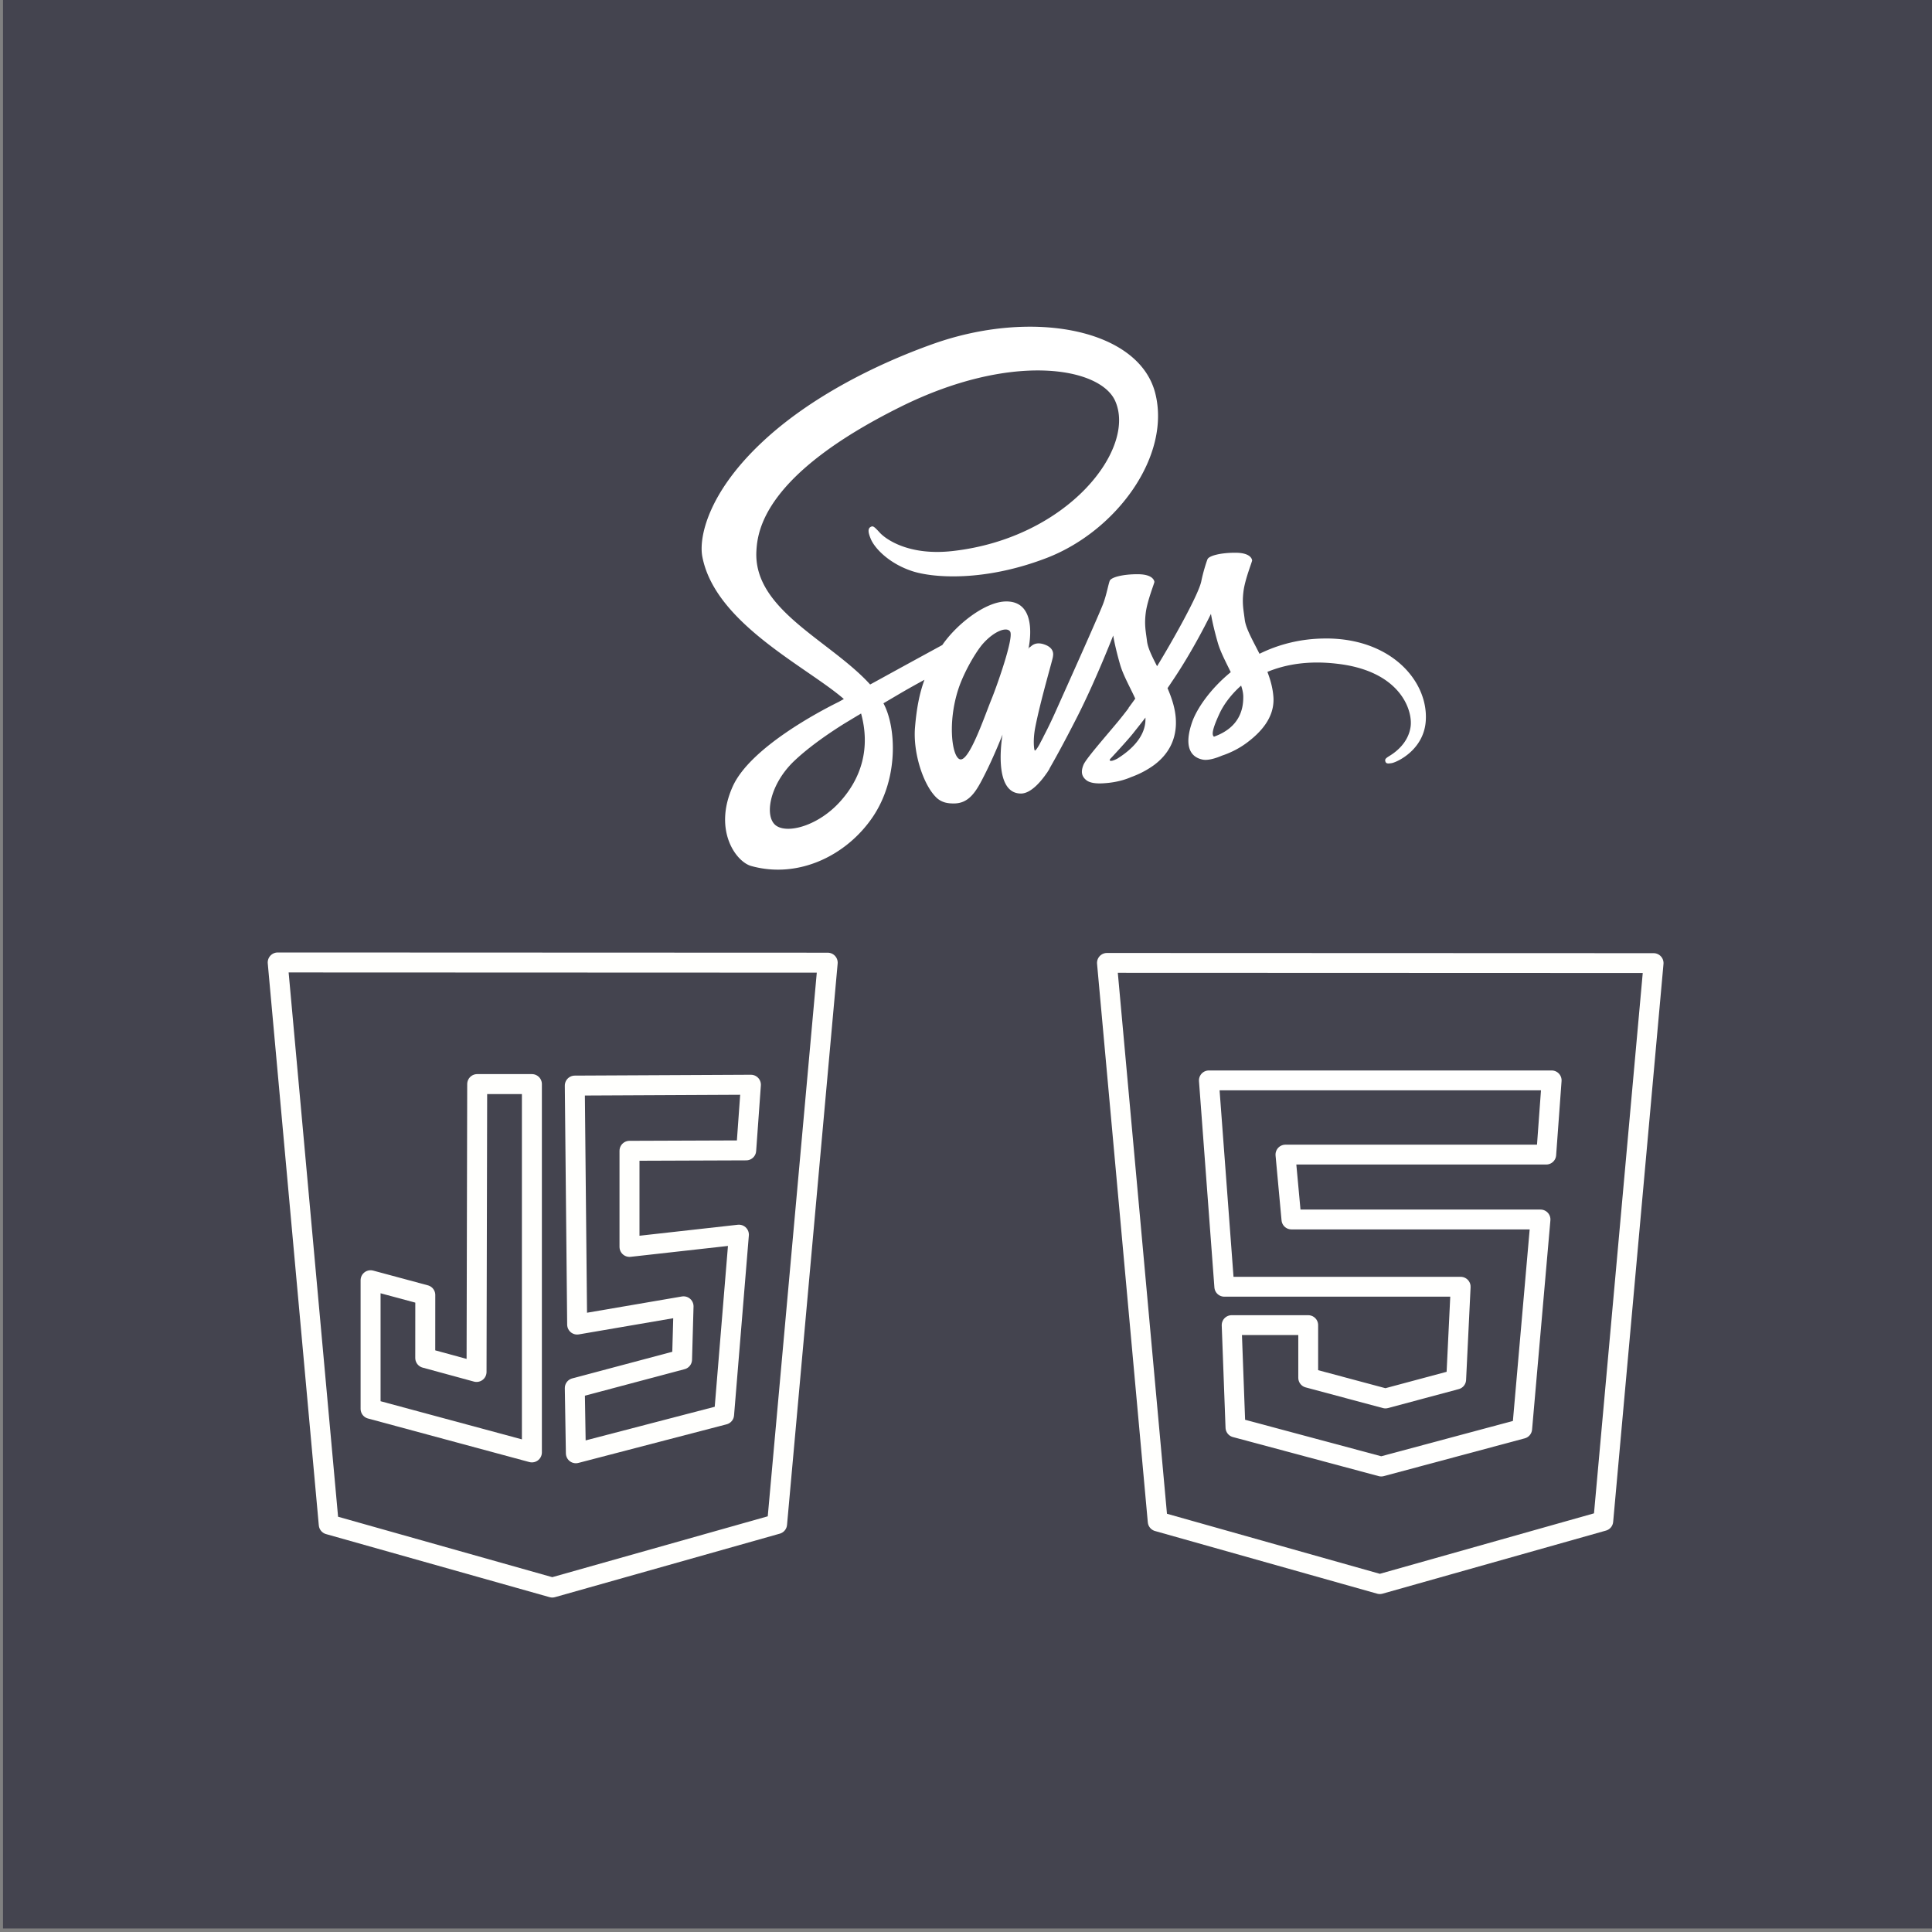 <?xml version="1.0" encoding="UTF-8" standalone="no"?>
<!-- Created with Inkscape (http://www.inkscape.org/) -->

<svg
   width="95mm"
   height="95mm"
   viewBox="0 0 95 95"
   version="1.1"
   id="svg5"
   inkscape:version="1.1.1 (eb90963e84, 2021-10-02)"
   sodipodi:docname="js-html-scss.svg"
   xmlns:inkscape="http://www.inkscape.org/namespaces/inkscape"
   xmlns:sodipodi="http://sodipodi.sourceforge.net/DTD/sodipodi-0.dtd"
   xmlns="http://www.w3.org/2000/svg"
   xmlns:svg="http://www.w3.org/2000/svg">
  <rect x="0" y="0" width="95" height="95" fill="#808080" stroke="none"/>
  <sodipodi:namedview
     id="namedview7"
     pagecolor="#505050"
     bordercolor="#eeeeee"
     borderopacity="1"
     inkscape:pageshadow="0"
     inkscape:pageopacity="0"
     inkscape:pagecheckerboard="0"
     inkscape:document-units="mm"
     showgrid="false"
     inkscape:zoom="1.8101934"
     inkscape:cx="158.5466"
     inkscape:cy="211.85582"
     inkscape:window-width="1874"
     inkscape:window-height="1016"
     inkscape:window-x="46"
     inkscape:window-y="27"
     inkscape:window-maximized="1"
     inkscape:current-layer="g7621">
    <inkscape:grid
       type="xygrid"
       id="grid1319" />
  </sodipodi:namedview>
  <defs
     id="defs2" />
  <g
     inkscape:label="Calque 1"
     inkscape:groupmode="layer"
     id="layer1">
    <g
       id="g7621"
       transform="matrix(0.801,-0.801,0.801,0.801,-189.1,-19.762)">
      <rect
         style="fill:#000019;fill-opacity:0.469;stroke:none;stroke-width:0.6;stroke-linecap:round;stroke-linejoin:round;stroke-miterlimit:4;stroke-dasharray:none;stroke-opacity:1"
         id="rect6542"
         width="83.881"
         height="83.881"
         x="167.064"
         y="17.276"
         ry="0"
         transform="rotate(45)" />
      <g
         id="g1443"
         transform="matrix(1.116,0,0,1.116,52.335,-62.951)">
        <g
           id="g1432">
          <g
             id="g5402"
             transform="matrix(0.026,0.026,-0.026,0.026,34.181,231.779)"
             style="stroke-width:21.124;stroke-miterlimit:4;stroke-dasharray:none">
            <path
               style="fill:none;stroke:#fffffd;stroke-width:21.124;stroke-linecap:round;stroke-linejoin:round;stroke-miterlimit:4;stroke-dasharray:none;stroke-opacity:1"
               d="m -358.794,-241.447 h 57.863 V 148.167 L -471.571,102.103 V -33.951 l 57.873,15.589 -0.045,66.643 54.269,14.793 z"
               id="path2992"
               sodipodi:nodetypes="ccccccccc" />
            <path
               style="fill:none;stroke:#fffffd;stroke-width:21.124;stroke-linecap:round;stroke-linejoin:round;stroke-miterlimit:4;stroke-dasharray:none;stroke-opacity:1"
               d="m -255.548,-239.858 186.298,-0.908 -4.992,69.436 -123.442,0.454 v 101.658 l 115.727,-12.934 -15.657,190.382 -156.799,40.845 -1.135,-68.982 113.458,-30.18 1.588,-56.275 -112.55,19.288 z"
               id="path4305" />
            <path
               style="fill:none;stroke:#fffffd;stroke-width:21.124;stroke-linecap:round;stroke-linejoin:round;stroke-miterlimit:4;stroke-dasharray:none;stroke-opacity:1"
               d="m -569.825,-370.108 581.811,0.227 -53.552,593.838 -237.807,67.167 -236.446,-66.713 -54.006,-594.518"
               id="path4701" />
          </g>
          <g
             id="g6151"
             transform="matrix(0.91,0.91,-0.91,0.91,110.061,-45.602)">
            <path
               style="fill:none;stroke:#fffffe;stroke-width:0.6;stroke-linecap:round;stroke-linejoin:round;stroke-miterlimit:4;stroke-dasharray:none;stroke-opacity:1"
               d="m 132.938,187.089 h -10.36 l 0.466,6.237 h 7.144 l -0.136,2.804 -2.138,0.573 -2.334,-0.625 v -1.592 h -2.314 l 0.115,3.093 4.406,1.181 4.26,-1.142 0.554,-6.325 h -7.528 l -0.181,-1.961 h 7.882 z"
               id="path5845" />
            <path
               style="fill:none;stroke:#fffffd;stroke-width:0.6;stroke-linecap:round;stroke-linejoin:round;stroke-miterlimit:4;stroke-dasharray:none;stroke-opacity:1"
               d="m 119.497,183.538 16.522,0.006 -1.521,16.863 -6.753,1.907 -6.714,-1.894 -1.534,-16.882"
               id="path5927" />
          </g>
        </g>
        <path
           fill="#cf649a"
           d="m 66.707,227.239 c -0.7,-0.693 -1.471,-1.128 -2.226,-1.385 0.183,-0.556 0.319,-1.066 0.529,-1.339 0.245,-0.315 0.374,-0.529 0.751,-0.821 0.377,-0.292 1.047,-0.572 1.086,-0.611 0.031,-0.039 0.163,-0.249 -0.233,-0.654 -0.397,-0.405 -0.825,-0.669 -0.969,-0.603 -0.144,0.066 -0.463,0.23 -0.763,0.428 -0.436,0.296 -2.463,0.86 -3.56,1.125 0.128,-0.401 0.245,-0.751 0.409,-0.961 0.245,-0.315 0.374,-0.529 0.751,-0.821 0.377,-0.292 1.047,-0.572 1.086,-0.611 0.031,-0.039 0.163,-0.249 -0.233,-0.654 -0.397,-0.405 -0.825,-0.669 -0.969,-0.603 -0.144,0.066 -0.436,0.272 -0.763,0.428 -0.323,0.16 -3.459,1.35 -4.277,1.662 -0.416,0.16 -0.759,0.276 -0.996,0.35 -0.237,0.074 -0.016,0.008 -0.039,0.016 -0.202,0.062 -0.315,0.097 -0.315,0.097 l -0.004,0.004 c -0.152,0.043 -0.303,0.078 -0.331,0.051 -0.019,-0.019 0.202,-0.319 0.626,-0.611 0.895,-0.607 2.416,-1.428 2.455,-1.475 0.019,-0.019 0.292,-0.16 0.105,-0.556 -0.179,-0.389 -0.455,-0.315 -0.479,-0.339 -0.023,-0.023 -0.105,0.019 -0.105,0.019 0,0 1.634,-1.004 0.716,-1.922 -0.576,-0.576 -1.996,-0.743 -2.961,-0.564 -0.385,-0.113 -1.202,-0.354 -2.07,-0.607 -0.331,-0.097 -0.677,-0.195 -1,-0.292 l 0.004,-0.089 c 0.074,-2.3 -1.144,-5.199 0.537,-6.709 0.611,-0.549 2.343,-1.876 7.915,-0.008 4.564,1.529 6.588,4.385 6.086,5.736 -0.72,1.926 -5.086,2.479 -8.607,-0.335 -1.342,-1.07 -1.51,-2.171 -1.494,-2.506 0.016,-0.35 0,-0.381 -0.097,-0.409 -0.156,-0.047 -0.257,0.179 -0.315,0.315 -0.152,0.339 -0.198,1.163 0.245,2.043 0.389,0.77 1.7,2.292 4.074,3.343 2.662,1.175 6.222,0.611 7.506,-1.553 1.307,-2.202 -1.027,-5.689 -4.755,-7.463 -2.222,-1.055 -4.907,-1.918 -7.378,-2 -2.934,-0.101 -4.413,0.895 -4.825,1.51 -1.479,2.187 -0.148,5.907 -0.019,7.802 -0.078,-0.023 -0.152,-0.043 -0.218,-0.062 -0.755,-0.257 -3.689,-1.175 -5.238,-0.592 -1.751,0.662 -1.988,2.16 -1.685,2.697 0.938,1.662 2.918,2.343 4.708,1.992 1.786,-0.354 3.09,-1.829 3.393,-2.794 l 0.012,-0.035 0.63,0.163 c 0.409,0.105 0.802,0.218 1.144,0.319 -0.463,0.214 -0.953,0.525 -1.584,1.062 -0.739,0.63 -1.346,1.798 -1.327,2.518 0.012,0.315 0.202,0.514 0.323,0.634 0.428,0.428 0.977,0.268 1.615,0.058 0.782,-0.253 1.615,-0.619 1.615,-0.619 0,0 -1.914,1.331 -1.117,2.129 0.292,0.292 0.961,0.206 1.288,0.144 l -0.004,0.004 c 0,0 0.019,-0.004 0.062,-0.016 a 1.988,1.988 0 0 0 0.121,-0.027 l 0.008,-0.008 c 0.319,-0.086 1.043,-0.288 2.199,-0.665 1.49,-0.486 3.21,-1.241 3.21,-1.241 0,0 -0.257,0.35 -0.611,0.992 -0.21,0.381 -0.346,0.891 -0.518,1.35 -0.28,0.047 -0.444,0.07 -0.444,0.07 v 0.008 c -0.218,0.031 -0.455,0.059 -0.696,0.082 -0.872,0.078 -1.887,0.144 -2.105,0.237 -0.257,0.109 -0.377,0.261 -0.342,0.514 0.027,0.183 0.198,0.385 0.412,0.568 0.381,0.335 0.72,0.494 0.899,0.564 0.265,0.125 0.591,0.241 0.961,0.3 0.677,0.101 1.323,-0.07 1.844,-0.638 0.288,-0.311 0.486,-0.704 0.646,-1.105 0.086,-0.016 0.171,-0.031 0.261,-0.051 1.514,-0.284 2.977,-0.798 2.977,-0.798 0,0 -0.257,0.35 -0.611,0.992 -0.179,0.327 -0.307,0.751 -0.448,1.156 -1.047,-0.105 -1.953,0.078 -2.436,0.311 -0.891,0.432 -1.012,0.911 -0.743,1.319 0.121,0.183 0.409,0.331 0.642,0.424 0.269,0.136 0.627,0.268 1.02,0.327 0.677,0.101 1.451,0.074 1.973,-0.486 0.237,-0.261 0.416,-0.572 0.56,-0.895 0.693,0.288 1.444,0.805 2.152,1.708 1.529,1.934 0.79,3.358 0.272,3.743 -0.518,0.385 -1.128,0.272 -1.327,0.23 -0.195,-0.047 -0.261,-0.058 -0.304,0.008 -0.066,0.097 -0.008,0.148 0.113,0.237 0.167,0.121 1.28,0.541 2.144,-0.261 1.117,-1.024 1.269,-3.207 -0.545,-4.997 z M 48.85,218.386 c -1.199,0.054 -2.241,-0.514 -2.381,-1.058 -0.156,-0.584 0.911,-1.362 2.28,-1.323 0.833,0.023 1.763,0.206 2.358,0.342 0.132,0.031 0.331,0.082 0.568,0.14 0.039,0.008 0.062,0.016 0.062,0.016 0.043,0.012 0.093,0.023 0.144,0.035 -0.689,1.21 -1.771,1.794 -3.031,1.848 z m 7.028,1.339 c -0.685,0.288 -2.354,1.117 -2.537,0.794 -0.16,-0.276 0.654,-1.354 1.895,-1.981 0.627,-0.315 1.518,-0.545 1.93,-0.568 0.665,-0.035 1.125,0.191 1.066,0.42 -0.086,0.288 -1.926,1.156 -2.354,1.335 z m 1.802,5.101 c -0.128,-0.043 -0.237,-0.089 -0.249,-0.148 -0.012,-0.043 0.109,-0.039 0.109,-0.039 0,0 0.895,-0.031 1.28,-0.074 0.222,-0.027 0.482,-0.054 0.77,-0.093 l -0.047,0.047 c -0.56,0.56 -1.471,0.397 -1.864,0.307 z m 3.269,2.055 c -0.016,-0.109 0.136,-0.245 0.798,-0.486 0.261,-0.097 0.747,-0.21 1.354,-0.171 -0.078,0.156 -0.167,0.292 -0.276,0.393 -0.704,0.697 -1.463,0.459 -1.876,0.265 z"
           id="path966"
           style="fill:#ffffff;fill-opacity:1;stroke:none;stroke-width:0.055;stroke-opacity:1" />
      </g>
    </g>
  </g>
  <style
     id="style2488">.st0{fill:#d4b830}.st1,.st2{opacity:.986;fill:#ebebeb;fill-opacity:0;enable-background:new}.st2{fill-opacity:.922}.st3{fill:#fdd83c}</style>
</svg>
